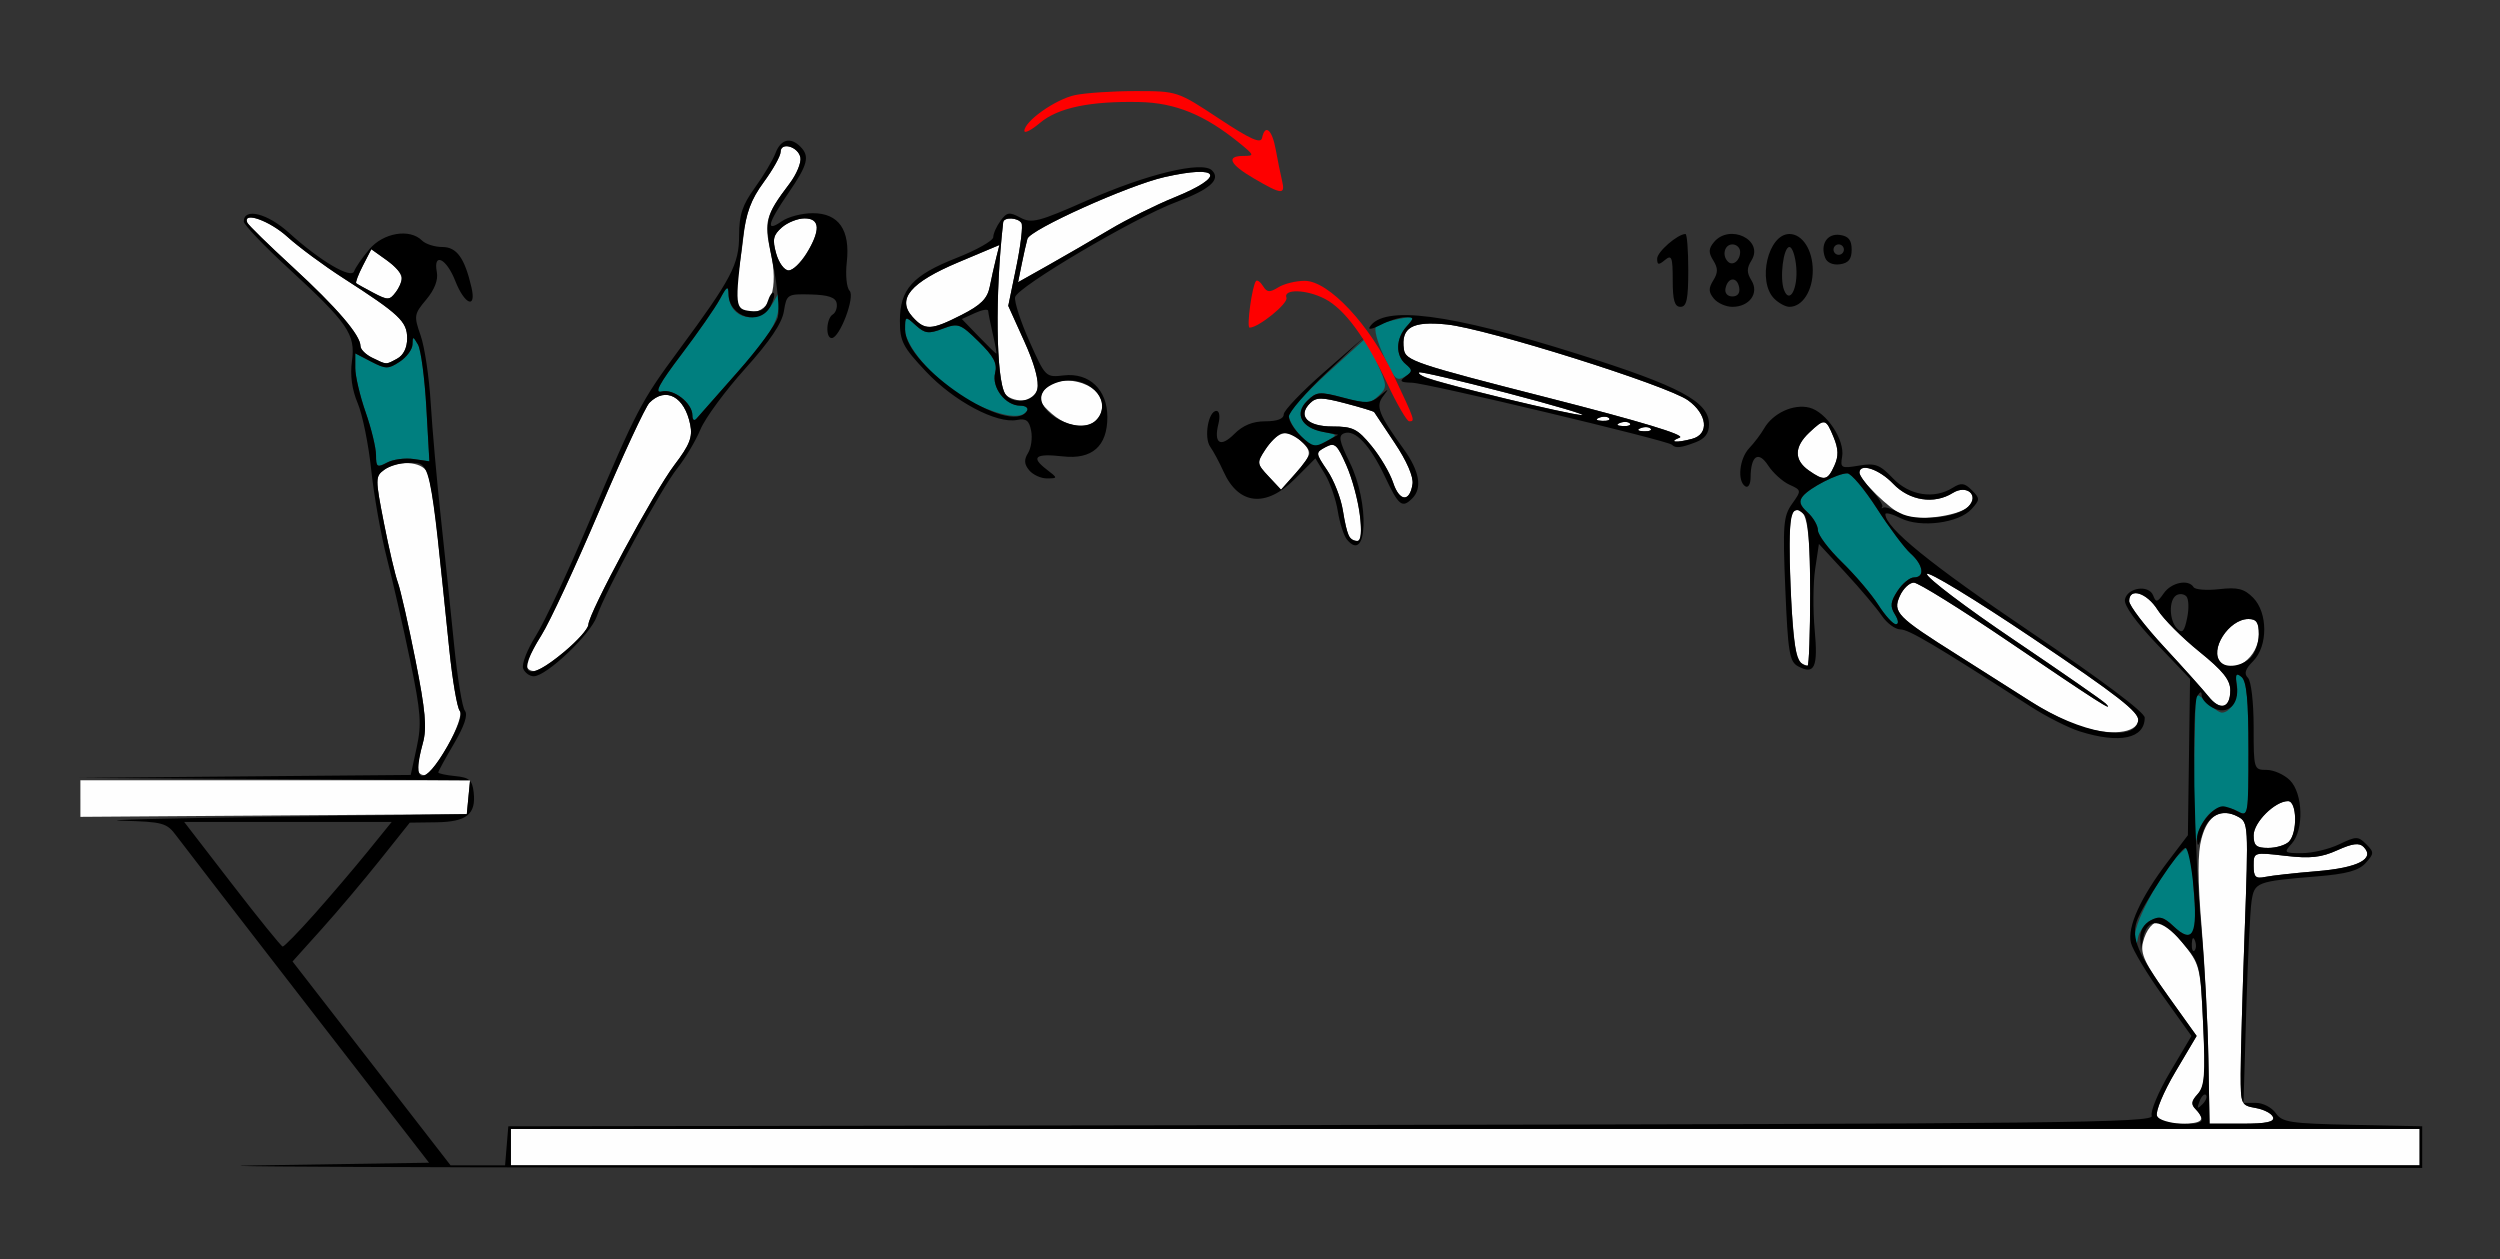 <?xml version="1.0" encoding="UTF-8" standalone="no"?>
<!-- Created with Inkscape (http://www.inkscape.org/) -->

<svg
   xmlns:dc="http://purl.org/dc/elements/1.1/"
   xmlns:cc="http://creativecommons.org/ns#"
   xmlns:rdf="http://www.w3.org/1999/02/22-rdf-syntax-ns#"
   xmlns:svg="http://www.w3.org/2000/svg"
   xmlns="http://www.w3.org/2000/svg"
   xmlns:sodipodi="http://sodipodi.sourceforge.net/DTD/sodipodi-0.dtd"
   xmlns:inkscape="http://www.inkscape.org/namespaces/inkscape"
   id="svg3336"
   version="1.1"
   inkscape:version="0.91 r13725"
   width="450.467"
   height="226.875"
   viewBox="0 0 450.467 226.875"
   sodipodi:docname="bb920602.svg">
  <rect x="0" y="0" width="450.467" height="226.875" fill="#333333" stroke="none"/>
  <defs
     id="defs3340" />
  <sodipodi:namedview
     pagecolor="#ffffff"
     bordercolor="#666666"
     borderopacity="1"
     objecttolerance="10"
     gridtolerance="10"
     guidetolerance="10"
     inkscape:pageopacity="0"
     inkscape:pageshadow="2"
     inkscape:window-width="1632"
     inkscape:window-height="882"
     id="namedview3338"
     showgrid="false"
     inkscape:zoom="1.4126722"
     inkscape:cx="163.15619"
     inkscape:cy="133.98993"
     inkscape:window-x="0"
     inkscape:window-y="0"
     inkscape:window-maximized="0"
     inkscape:current-layer="svg3336" />
  <g
     id="g3346"
     transform="translate(3.271,3.725)">
    <path
       style="fill:#fefefe"
       d="m 88.785,202.969 0,-3.281 171.963,0 171.963,0 0,3.281 0,3.281 -171.963,0 -171.963,0 0,-3.281 z m 296.597,-5.632 c -0.298,-0.779 1.184,-4.325 3.305,-7.906 l 3.845,-6.493 -5.139,-7.186 c -4.195,-5.866 -5.028,-7.643 -4.533,-9.672 0.571,-2.342 1.848,-3.846 3.293,-3.879 0.351,-0.008 2.083,1.779 3.848,3.97 3.151,3.911 3.219,4.186 3.718,14.882 0.431,9.249 0.279,11.127 -1.005,12.415 -1.182,1.185 -1.266,1.765 -0.385,2.649 1.942,1.948 1.256,2.632 -2.639,2.632 -2.495,0 -3.95,-0.477 -4.308,-1.413 z m 9.28,-10.073 c -0.109,-6.315 -0.659,-17.04 -1.224,-23.832 -0.737,-8.874 -0.742,-13.409 -0.015,-16.115 1.116,-4.159 3.462,-5.551 6.556,-3.89 1.879,1.009 1.904,1.448 1.204,20.911 -0.394,10.935 -0.716,22.406 -0.716,25.492 0,5.464 0.071,5.624 2.727,6.094 1.5,0.265 2.902,1.01 3.115,1.654 0.284,0.855 -1.21,1.171 -5.53,1.17 l -5.919,-0.002 -0.197,-11.483 z m 8.141,-34.994 c 0,-2.451 0.007,-2.453 5.696,-1.791 4.497,0.524 6.471,0.313 9.377,-1.002 2.725,-1.233 3.954,-1.391 4.732,-0.611 2.146,2.153 -0.964,3.775 -8.408,4.387 -3.955,0.325 -8.137,0.789 -9.293,1.03 -1.757,0.367 -2.103,0.036 -2.103,-2.014 z m 0,-5.483 c 0,-2.343 3.843,-6.162 6.201,-6.162 1.612,0 1.733,5.729 0.154,7.312 -0.617,0.619 -2.299,1.125 -3.738,1.125 -2.147,0 -2.617,-0.408 -2.617,-2.276 z m -391.589,-6.619 0,-3.293 35.106,0 35.106,0 -0.293,3.047 -0.293,3.047 -34.813,0.246 -34.813,0.246 0,-3.293 z m 60.753,-5.402 c 0.003,-0.645 0.433,-2.715 0.955,-4.601 0.753,-2.72 0.474,-5.826 -1.35,-15.023 -1.265,-6.377 -2.687,-12.638 -3.161,-13.914 -0.474,-1.276 -1.599,-6.088 -2.501,-10.692 -1.575,-8.044 -1.573,-8.42 0.048,-9.609 2.42,-1.775 6.708,-1.552 7.732,0.403 0.473,0.902 1.341,6.281 1.93,11.953 0.589,5.672 1.525,14.742 2.082,20.156 0.556,5.414 1.393,10.319 1.86,10.899 1.045,1.301 -4.632,11.601 -6.395,11.601 -0.663,0 -1.203,-0.527 -1.2,-1.172 z m 299.528,-7.608 c -2.056,-0.659 -6.051,-2.684 -8.879,-4.499 -2.827,-1.815 -8.715,-5.552 -13.084,-8.305 -11.019,-6.942 -11.814,-7.757 -10.468,-10.72 0.595,-1.311 1.727,-2.383 2.514,-2.383 0.787,0 8.471,4.778 17.076,10.617 16.128,10.945 19.171,12.892 17.514,11.207 -0.514,-0.523 -7.979,-5.708 -16.589,-11.522 -8.61,-5.815 -15.654,-11.144 -15.654,-11.843 0,-0.699 8.622,4.529 19.159,11.619 15.199,10.226 19.111,13.278 18.925,14.765 -0.292,2.342 -5.032,2.822 -10.514,1.064 z m 23.176,-5.39 c -0.924,-1.16 -4.519,-5.174 -7.989,-8.92 -3.47,-3.746 -6.308,-7.466 -6.308,-8.267 0,-2.505 3.186,-1.519 5.14,1.591 1.028,1.635 4.393,5.011 7.477,7.501 4.285,3.46 5.607,5.109 5.607,6.99 0,3.231 -1.824,3.744 -3.927,1.105 z M 91.589,116.098 c 0,-0.599 1.218,-3.025 2.707,-5.391 1.489,-2.365 6.176,-12.453 10.415,-22.416 4.239,-9.963 8.308,-18.717 9.042,-19.453 2.936,-2.945 6.339,-1.11 7.351,3.964 0.446,2.238 -0.107,3.648 -2.842,7.242 -3.676,4.831 -15.42,26.616 -15.517,28.784 -0.073,1.634 -7.972,8.359 -9.817,8.359 -0.736,0 -1.338,-0.49 -1.338,-1.09 z m 229.342,-0.565 c -1.368,-0.914 -2.44,-26.235 -1.145,-27.038 2.393,-1.483 3.111,1.905 3.111,14.678 0,7.192 -0.21,13.07 -0.467,13.063 -0.257,-0.007 -0.931,-0.324 -1.499,-0.703 z m 75.954,0.092 c -2.16,-2.167 1.441,-7.812 4.984,-7.812 1.444,0 1.869,0.625 1.869,2.746 0,4.129 -4.484,7.444 -6.854,5.067 z M 239.809,92.957 c -0.269,-0.436 -0.772,-2.572 -1.119,-4.747 -0.347,-2.175 -1.607,-5.399 -2.801,-7.163 -2.144,-3.17 -2.148,-3.22 -0.308,-4.208 1.655,-0.888 2.073,-0.523 3.745,3.269 2.238,5.075 3.481,13.642 1.98,13.642 -0.555,0 -1.229,-0.357 -1.498,-0.793 z m 99.839,-3.827 c -2.287,-0.972 -7.872,-6.392 -7.872,-7.64 0,-1.855 3.521,-0.727 6.075,1.947 2.932,3.07 7.39,3.761 10.737,1.664 2.552,-1.599 4.852,0.464 2.774,2.489 -1.707,1.663 -9.128,2.639 -11.714,1.54 z m -91.9,-5.904 c -0.565,-1.716 -2.317,-4.691 -3.895,-6.611 -2.528,-3.077 -3.362,-3.49 -7.035,-3.49 -4.538,0 -6.355,-1.921 -4.002,-4.23 1.091,-1.071 2.093,-1.062 6.342,0.056 2.775,0.73 5.107,1.441 5.183,1.579 0.075,0.138 1.731,2.627 3.679,5.531 2.179,3.249 3.421,6.106 3.229,7.427 -0.486,3.332 -2.363,3.192 -3.499,-0.261 z m -22.419,-1.093 c -2.144,-2.289 -2.167,-2.465 -0.639,-4.805 2.14,-3.277 3.988,-3.823 6.185,-1.828 2.387,2.167 2.326,2.668 -0.744,6.114 l -2.578,2.894 -2.225,-2.376 z m 97.309,-1.093 c -2.668,-1.875 -2.638,-4.247 0.086,-6.815 2.785,-2.625 2.991,-2.587 4.396,0.816 0.89,2.155 0.922,3.419 0.133,5.156 -1.224,2.695 -1.823,2.804 -4.616,0.842 z m -23.247,-5.917 c 1.136,-0.448 -7.023,-2.913 -23.832,-7.2 -23.723,-6.05 -25.581,-6.673 -25.864,-8.679 -0.561,-3.97 1.475,-5.154 7.753,-4.504 7.168,0.742 39.654,10.957 43.435,13.659 3.493,2.495 3.885,6.105 0.753,6.946 -2.86,0.769 -4.376,0.619 -2.245,-0.223 z m -7.043,-1.702 c 0.675,-0.271 1.481,-0.238 1.791,0.074 0.311,0.312 -0.241,0.533 -1.227,0.492 -1.089,-0.045 -1.31,-0.267 -0.565,-0.566 z M 186.267,70.838 c -2.156,-1.88 -2.439,-2.589 -1.593,-3.984 2.282,-3.765 10.653,-1.817 10.653,2.479 0,4.157 -5.056,4.997 -9.06,1.505 z m 102.343,1.647 c 0.675,-0.271 1.481,-0.238 1.791,0.074 0.311,0.312 -0.241,0.533 -1.227,0.492 -1.089,-0.045 -1.31,-0.267 -0.565,-0.566 z m -3.738,-0.938 c 0.675,-0.271 1.481,-0.238 1.791,0.074 0.311,0.312 -0.241,0.533 -1.227,0.492 -1.089,-0.045 -1.31,-0.267 -0.565,-0.566 z m -17.157,-3.506 c -12.707,-3.133 -15.896,-4.107 -15.279,-4.67 0.202,-0.184 7.307,1.479 15.788,3.696 8.481,2.217 14.579,4.02 13.551,4.006 -1.028,-0.014 -7.355,-1.378 -14.061,-3.031 z M 177.863,67.266 c -1.674,-2.609 -1.86,-17.987 -0.374,-30.938 0.113,-0.989 2.666,-0.878 3.295,0.142 0.286,0.465 -0.132,4.01 -0.929,7.879 l -1.45,7.034 2.898,6.411 c 3.312,7.328 3.18,10.643 -0.424,10.643 -1.245,0 -2.602,-0.527 -3.015,-1.172 z M 63.785,60.731 c -1.157,-0.56 -2.103,-1.504 -2.103,-2.098 0,-1.96 -4.269,-6.935 -12.238,-14.263 -4.321,-3.973 -7.996,-7.566 -8.167,-7.984 -0.853,-2.083 4.021,-0.358 7.246,2.565 2.018,1.829 6.54,5.172 10.049,7.429 10.132,6.517 11.521,7.824 11.521,10.847 0,1.718 -0.661,3.063 -1.808,3.679 -2.093,1.124 -1.795,1.135 -4.501,-0.174 z m 97.372,-7.357 c -2.907,-3.222 -0.394,-6.202 8.324,-9.871 l 7.331,-3.086 -0.601,2.401 c -0.33,1.32 -0.848,3.639 -1.149,5.152 -0.421,2.114 -1.595,3.284 -5.064,5.047 -5.499,2.795 -6.6,2.84 -8.841,0.356 z m -31.853,-2.295 c -0.299,-0.782 -0.252,-2.575 0.105,-3.984 0.357,-1.409 0.932,-5.108 1.278,-8.219 0.476,-4.281 1.367,-6.663 3.662,-9.794 1.668,-2.275 3.033,-4.718 3.033,-5.428 0,-1.878 3.19,-0.974 3.571,1.012 0.177,0.921 -0.699,3.025 -1.946,4.677 -4.333,5.736 -4.643,6.86 -3.414,12.367 C 137.026,48.131 135.612,52.5 132.1,52.5 c -1.239,0 -2.497,-0.64 -2.796,-1.422 z M 64.019,49.041 c -1.542,-0.812 -2.94,-1.592 -3.106,-1.734 -0.166,-0.142 0.378,-1.578 1.21,-3.192 l 1.512,-2.934 2.762,1.973 c 3.016,2.155 3.381,3.488 1.594,5.831 -1.069,1.402 -1.406,1.406 -3.972,0.055 z M 180.809,43.956 c 0.352,-1.746 0.822,-3.837 1.046,-4.646 0.458,-1.657 18.224,-9.663 24.687,-11.125 10.149,-2.295 11.181,-0.151 1.769,3.673 -3.336,1.355 -8.568,3.96 -11.627,5.789 -3.059,1.828 -8.027,4.71 -11.038,6.404 l -5.476,3.08 0.639,-3.174 z m -44.225,-2.002 c -0.709,-2.533 -0.539,-3.323 1.011,-4.688 1.025,-0.902 2.869,-1.641 4.097,-1.641 1.505,0 2.232,0.535 2.229,1.641 C 143.916,39.7 140.424,45 138.826,45 c -0.769,0 -1.77,-1.36 -2.242,-3.047 z"
       id="path3356"
       inkscape:connector-curvature="0" />
    <path
       style="fill:#007f7f"
       d="m 381.436,164.945 c -0.143,-2.687 5.394,-12.625 8.486,-15.234 1.859,-1.568 2.023,-2.66 2.182,-14.531 0.095,-7.06 0.228,-13.152 0.296,-13.539 0.068,-0.387 0.965,0.141 1.993,1.172 1.028,1.031 2.238,1.875 2.689,1.875 1.638,0 3.128,-2.857 2.689,-5.159 -0.364,-1.908 -0.207,-2.155 0.825,-1.297 0.955,0.795 1.274,4.09 1.274,13.166 0,12.055 -0.008,12.101 -1.987,11.039 -5.403,-2.901 -8.94,3.936 -7.82,15.116 0.725,7.245 -0.314,8.805 -3.725,5.591 -1.765,-1.664 -2.538,-1.861 -4.071,-1.038 -1.041,0.559 -2.074,1.966 -2.297,3.127 -0.373,1.944 -0.415,1.921 -0.533,-0.287 z m -46.281,-59.71 c -1.238,-1.934 -4.188,-5.396 -6.554,-7.695 -2.366,-2.299 -4.302,-4.87 -4.302,-5.714 0,-0.844 -0.84,-2.297 -1.866,-3.228 -1.408,-1.278 -1.613,-1.999 -0.836,-2.938 1.266,-1.53 6.272,-4.096 7.992,-4.096 0.695,0 3.094,2.848 5.33,6.328 2.236,3.48 4.967,7.132 6.069,8.114 2.31,2.06 2.635,4.308 0.622,4.308 -0.759,0 -2.096,1.096 -2.971,2.436 -1.28,1.96 -1.374,2.784 -0.481,4.219 0.662,1.063 0.734,1.783 0.179,1.783 -0.512,0 -1.944,-1.582 -3.182,-3.516 z M 64.486,78.291 c 0,-1.32 -0.841,-4.801 -1.869,-7.735 -1.028,-2.934 -1.869,-6.52 -1.869,-7.969 l 0,-2.635 2.875,1.491 c 2.627,1.363 3.071,1.363 5.14,0.002 1.246,-0.819 2.278,-2.217 2.294,-3.108 0.027,-1.513 0.091,-1.511 0.988,0.033 0.528,0.909 1.205,6.013 1.506,11.342 l 0.547,9.689 -2.829,-0.417 c -1.556,-0.229 -3.719,0.061 -4.806,0.645 -1.773,0.952 -1.976,0.814 -1.976,-1.339 z M 231.004,74.705 c -1.118,-1.193 -2.032,-2.784 -2.032,-3.536 0,-0.751 3.132,-4.211 6.959,-7.689 l 6.959,-6.323 1.947,4.414 c 1.865,4.229 1.877,4.482 0.284,6.014 -1.489,1.433 -2.15,1.47 -6.336,0.353 -4.316,-1.152 -4.815,-1.108 -6.529,0.576 -2.354,2.312 -1.042,4.848 2.891,5.586 2.658,0.499 2.669,0.527 0.662,1.641 -2.623,1.456 -2.432,1.497 -4.805,-1.037 z m -109.509,-3.591 c 0,-2.207 -3.417,-4.854 -5.546,-4.296 -1.38,0.362 -0.448,-1.385 3.563,-6.679 2.988,-3.943 6.111,-8.435 6.941,-9.982 1.248,-2.326 1.516,-2.48 1.547,-0.891 0.09,4.643 5.616,5.743 8.002,1.594 l 1.482,-2.578 -0.476,3.616 c -0.371,2.818 -1.968,5.302 -7.233,11.25 -3.716,4.198 -7.1,8.034 -7.519,8.524 -0.447,0.523 -0.762,0.292 -0.762,-0.558 z m 50.935,-2.075 c -5.865,-2.752 -12.617,-9.913 -12.617,-13.382 0,-2.471 0.03,-2.483 1.916,-0.771 1.653,1.5 2.323,1.585 4.873,0.62 2.792,-1.057 3.153,-0.928 6.471,2.323 2.737,2.681 3.392,3.932 2.96,5.657 -0.656,2.622 1.863,5.889 4.54,5.889 0.979,0 1.52,0.422 1.202,0.938 -0.942,1.529 -4.367,1.063 -9.346,-1.273 z m 73.562,-8.777 c -1.116,-2.434 -1.709,-4.746 -1.318,-5.139 0.391,-0.392 2.17,-0.997 3.953,-1.343 3.174,-0.616 3.207,-0.59 1.606,1.228 -2.023,2.297 -2.105,5.308 -0.189,6.903 1.155,0.962 1.202,1.359 0.234,1.975 -1.927,1.226 -2.145,1.042 -4.286,-3.625 z"
       id="path3352"
       inkscape:connector-curvature="0" />
    <path
       style="fill:#fe0000"
       d="m 246.697,65.391 c -3.881,-8.25 -7.688,-13.422 -11.237,-15.263 -3.304,-1.714 -7.534,-1.84 -6.931,-0.206 0.372,1.007 -5.024,5.391 -6.635,5.391 -0.596,0 0.461,-7.659 1.161,-8.41 0.226,-0.243 0.796,0.179 1.267,0.938 0.703,1.134 1.191,1.17 2.74,0.207 1.037,-0.645 3.18,-1.172 4.762,-1.172 4.319,0 11.73,7.916 16.108,17.207 3.791,8.044 3.811,8.106 2.716,8.106 -0.415,0 -2.193,-3.059 -3.951,-6.797 z M 222.664,28.43 c -4.393,-2.566 -5.077,-4.052 -1.869,-4.059 1.99,-0.004 1.953,-0.127 -0.701,-2.293 -6.259,-5.107 -11.568,-7.285 -18.079,-7.418 -8.906,-0.182 -14.659,1.028 -17.898,3.762 -1.544,1.304 -2.808,1.948 -2.808,1.433 0,-1.738 5.635,-5.711 9.14,-6.445 1.912,-0.4 6.842,-0.725 10.954,-0.723 7.45,0.005 7.503,0.023 14.953,4.944 5.679,3.751 7.549,4.593 7.779,3.498 0.542,-2.588 1.812,-1.518 2.461,2.074 0.349,1.934 0.862,4.465 1.14,5.625 0.621,2.595 -0.035,2.544 -5.072,-0.398 z"
       id="path3350"
       inkscape:connector-curvature="0" />
    <path
       style="fill:#000000"
       d="M 42.391,206.27 74.034,205.781 52.204,177.589 C 40.197,162.084 29.538,148.267 28.516,146.886 c -1.733,-2.343 -2.389,-2.526 -9.813,-2.728 -4.376,-0.119 7.815,-0.436 27.091,-0.703 l 35.047,-0.486 0.293,-3.047 0.293,-3.047 -35.34,-0.221 -35.34,-0.221 29.994,-0.261 29.994,-0.261 1.066,-4.909 c 0.922,-4.247 0.765,-6.363 -1.164,-15.69 C 69.412,109.383 67.527,101.1 66.451,96.907 65.374,92.714 64.101,85.542 63.622,80.97 63.142,76.397 62.045,70.981 61.183,68.934 60.141,66.46 59.793,63.91 60.146,61.332 60.808,56.487 59.464,54.532 48.598,44.529 c -4.369,-4.022 -7.944,-7.777 -7.944,-8.343 0,-2.54 4.275,-1.476 8.134,2.024 5.577,5.058 11.264,8.415 11.754,6.939 0.211,-0.636 1.433,-2.406 2.714,-3.934 2.524,-3.009 7.294,-3.815 9.506,-1.606 0.646,0.645 2.297,1.172 3.67,1.172 2.595,0 4.016,1.967 5.247,7.266 0.93,4.002 -1.239,3.133 -2.924,-1.172 -1.591,-4.063 -4.007,-5.208 -3.314,-1.571 0.268,1.405 -0.408,3.161 -1.904,4.944 -2.208,2.632 -2.256,2.945 -1.012,6.493 0.719,2.05 1.535,7.524 1.813,12.165 0.278,4.641 1.099,13.922 1.824,20.625 0.725,6.703 1.802,17.039 2.394,22.969 0.591,5.93 1.467,11.264 1.947,11.855 0.574,0.706 -0.098,2.726 -1.964,5.901 -1.56,2.655 -2.837,4.992 -2.837,5.195 0,0.202 1.367,0.5 3.037,0.662 2.549,0.247 3.086,0.718 3.339,2.929 0.451,3.949 -1.263,5.325 -6.724,5.398 l -4.792,0.064 -5.368,6.733 c -2.952,3.703 -7.705,9.331 -10.561,12.507 l -5.192,5.775 14.236,18.366 14.236,18.366 4.913,0 4.913,0 0.29,-3.516 0.29,-3.516 148.334,-0.237 c 131.582,-0.21 148.273,-0.397 147.795,-1.647 -0.297,-0.776 1.191,-4.331 3.306,-7.903 l 3.845,-6.493 -5.155,-7.208 c -2.835,-3.964 -5.419,-8.263 -5.742,-9.554 -0.711,-2.841 1.726,-8.197 6.709,-14.743 l 3.547,-4.66 0.194,-14.09 0.194,-14.09 -6.025,-6.311 c -3.738,-3.917 -5.905,-6.94 -5.71,-7.969 0.413,-2.175 4.323,-2.746 5.089,-0.743 0.505,1.319 0.752,1.267 1.918,-0.403 1.365,-1.954 4.451,-2.583 5.368,-1.093 0.279,0.453 2.358,0.615 4.619,0.359 3.329,-0.376 4.487,-0.087 6.09,1.52 2.694,2.703 2.703,8.758 0.016,11.453 -1.427,1.432 -1.682,2.25 -0.935,3 0.583,0.584 1.028,4.403 1.028,8.812 0,7.675 0.032,7.781 2.336,7.781 1.285,0 3.178,0.844 4.206,1.875 2.361,2.369 2.547,8.945 0.322,11.411 -1.471,1.631 -1.382,1.714 1.837,1.714 1.861,0 4.879,-0.715 6.705,-1.589 3.097,-1.482 3.426,-1.484 4.876,-0.029 1.45,1.454 1.443,1.683 -0.098,3.391 -1.249,1.384 -3.402,1.975 -8.816,2.42 -10.863,0.892 -11.224,1.03 -11.746,4.486 -0.252,1.672 -0.681,10.528 -0.953,19.68 l -0.494,16.641 2.261,0 c 1.243,0 2.841,0.831 3.55,1.847 1.157,1.656 2.582,1.874 13.838,2.109 l 12.549,0.263 0,3.75 0,3.75 -211.215,0.02 c -116.168,0.011 -196.976,-0.2 -179.572,-0.469 z m 390.32,-3.301 0,-3.281 -171.963,0 -171.963,0 0,3.281 0,3.281 171.963,0 171.963,0 0,-3.281 z M 393.458,198 c 0,-0.412 -0.495,-1.246 -1.099,-1.853 -0.843,-0.845 -0.756,-1.491 0.371,-2.766 1.224,-1.385 1.387,-3.488 0.973,-12.583 -0.497,-10.915 -0.498,-10.922 -3.875,-14.836 -3.634,-4.212 -6.196,-4.452 -6.935,-0.649 l -0.395,2.03 -0.127,-2.076 c -0.076,-1.239 0.662,-2.5 1.83,-3.127 1.62,-0.87 2.347,-0.684 4.218,1.08 3.424,3.227 4.324,1.461 3.56,-6.99 -0.356,-3.942 -1.019,-7.167 -1.474,-7.167 -0.952,0 -7.906,10.524 -8.78,13.286 -0.954,3.016 0.21,5.774 5.652,13.382 l 5.155,7.208 -3.845,6.493 c -2.121,3.581 -3.603,7.126 -3.305,7.906 0.568,1.485 8.076,2.101 8.076,0.663 z m 12.851,-0.422 c -0.214,-0.645 -1.616,-1.389 -3.115,-1.654 -2.655,-0.47 -2.727,-0.63 -2.727,-6.094 0,-3.086 0.322,-14.558 0.716,-25.492 0.701,-19.463 0.675,-19.903 -1.204,-20.911 -2.842,-1.526 -5.452,-0.26 -6.426,3.118 -0.675,2.34 -0.88,2.53 -0.946,0.878 -0.086,-2.155 2.854,-5.859 4.65,-5.859 0.548,0 1.81,0.437 2.804,0.97 1.744,0.936 1.808,0.543 1.808,-11.135 0,-8.898 -0.328,-12.378 -1.237,-13.135 -0.986,-0.821 -1.159,-0.501 -0.855,1.579 0.502,3.43 -1.685,5.393 -4.391,3.94 -1.061,-0.57 -1.935,-1.548 -1.943,-2.174 -0.01,-0.814 -0.239,-0.784 -0.8,0.104 -1.039,1.643 -0.579,27.694 0.738,41.882 0.575,6.188 1.142,16.628 1.261,23.201 l 0.217,11.951 5.919,0.002 c 4.32,9.4e-4 5.814,-0.315 5.53,-1.17 z m -12.097,-4.009 c -0.288,-0.289 -0.81,0.232 -1.161,1.156 -0.507,1.336 -0.4,1.444 0.523,0.525 0.639,-0.636 0.926,-1.392 0.638,-1.681 z m -1.985,-27.807 c -0.298,-0.748 -0.52,-0.526 -0.565,0.566 -0.041,0.988 0.18,1.542 0.491,1.23 0.311,-0.312 0.344,-1.12 0.074,-1.797 z M 53.349,161.015 c 2.87,-3.222 7.185,-8.285 9.59,-11.249 l 4.372,-5.391 -18.7,0 -18.7,0 8.643,11.21 c 4.753,6.166 8.853,11.228 9.11,11.249 0.257,0.021 2.815,-2.597 5.685,-5.82 z m 360.851,-7.762 c 7.445,-0.612 10.554,-2.234 8.408,-4.387 -0.778,-0.781 -2.006,-0.622 -4.732,0.611 -2.906,1.315 -4.88,1.525 -9.377,1.002 -5.689,-0.662 -5.696,-0.66 -5.696,1.791 0,2.05 0.346,2.381 2.103,2.014 1.157,-0.242 5.339,-0.706 9.293,-1.03 z m -5.041,-5.316 c 1.579,-1.584 1.458,-7.312 -0.154,-7.312 -2.358,0 -6.201,3.819 -6.201,6.162 0,1.867 0.469,2.276 2.617,2.276 1.439,0 3.122,-0.506 3.738,-1.125 z M 77.391,130.665 c 1.936,-3.381 2.715,-5.651 2.171,-6.328 -0.466,-0.581 -1.303,-5.485 -1.86,-10.899 -3.626,-35.282 -3.288,-33.75 -7.463,-33.75 -1.426,0 -3.352,0.557 -4.28,1.238 -1.622,1.19 -1.624,1.565 -0.048,9.609 0.902,4.604 2.027,9.416 2.501,10.692 0.474,1.276 1.896,7.538 3.161,13.914 1.824,9.197 2.103,12.303 1.35,15.023 -2.124,7.672 0.213,7.934 4.469,0.501 z M 398.598,120.662 c 0,-1.882 -1.323,-3.531 -5.607,-6.99 -3.084,-2.49 -6.449,-5.866 -7.477,-7.501 -1.955,-3.109 -5.14,-4.095 -5.14,-1.591 0,0.8 2.839,4.52 6.308,8.267 3.47,3.746 7.065,7.761 7.989,8.92 2.103,2.639 3.927,2.126 3.927,-1.105 z m 3.672,-5.886 c 0.808,-0.81 1.469,-2.709 1.469,-4.219 0,-2.121 -0.425,-2.746 -1.869,-2.746 -3.543,0 -7.145,5.645 -4.984,7.812 1.101,1.105 3.873,0.668 5.385,-0.848 z m -11.596,-11.054 c -0.435,-0.445 -1.248,-0.525 -1.807,-0.179 -1.379,0.855 -1.285,4.562 0.152,6.004 0.934,0.937 1.296,0.553 1.807,-1.922 0.351,-1.702 0.283,-3.458 -0.152,-3.903 z M 71.268,78.985 l 2.829,0.417 -0.547,-9.689 c -0.301,-5.329 -0.979,-10.433 -1.506,-11.342 -0.896,-1.544 -0.961,-1.546 -0.988,-0.033 -0.016,0.89 -1.048,2.289 -2.294,3.108 -2.07,1.36 -2.513,1.36 -5.14,-0.002 l -2.875,-1.491 0,2.635 c 0,1.449 0.841,5.035 1.869,7.969 1.028,2.934 1.869,6.415 1.869,7.735 0,2.153 0.203,2.291 1.976,1.339 1.087,-0.584 3.25,-0.874 4.806,-0.645 z M 68.286,60.905 c 1.147,-0.616 1.808,-1.961 1.808,-3.679 0,-3.023 -1.389,-4.33 -11.521,-10.847 -3.509,-2.257 -8.031,-5.6 -10.049,-7.429 -3.225,-2.923 -8.099,-4.648 -7.246,-2.565 0.171,0.418 3.847,4.011 8.167,7.984 7.969,7.328 12.238,12.303 12.238,14.263 0,0.594 0.946,1.539 2.103,2.098 2.705,1.309 2.408,1.297 4.501,0.174 z m 0.873,-14.614 c 0,-0.64 -1.243,-2.051 -2.762,-3.136 l -2.762,-1.973 -1.512,2.934 c -0.832,1.614 -1.376,3.05 -1.21,3.192 0.166,0.142 1.564,0.922 3.106,1.734 2.566,1.351 2.903,1.346 3.972,-0.055 0.643,-0.842 1.168,-2.055 1.168,-2.695 z M 371.495,128.073 c -2.056,-0.647 -6.051,-2.667 -8.879,-4.489 -17.186,-11.073 -21.953,-13.897 -23.46,-13.897 -0.928,0 -2.442,-1.117 -3.366,-2.482 -0.924,-1.365 -3.848,-4.83 -6.498,-7.701 l -4.819,-5.219 -0.678,4.536 c -0.373,2.495 -0.412,7.411 -0.086,10.926 0.628,6.777 -0.013,8.186 -2.996,6.585 -1.542,-0.828 -1.819,-2.505 -2.291,-13.871 -0.482,-11.631 -0.361,-13.176 1.206,-15.386 1.729,-2.438 1.725,-2.464 -0.483,-3.473 -1.224,-0.559 -2.943,-2.116 -3.82,-3.459 -1.768,-2.706 -3.136,-1.764 -3.162,2.178 -0.008,1.202 -0.43,1.907 -0.949,1.585 -1.495,-0.927 -1.08,-5.003 0.701,-6.879 0.9,-0.948 2.098,-2.53 2.662,-3.516 1.6,-2.793 5.308,-4.51 8.179,-3.787 3.053,0.769 6.43,5.837 5.898,8.853 -0.356,2.023 -0.149,2.132 3.02,1.595 2.954,-0.501 3.762,-0.2 6.132,2.281 2.978,3.118 7.413,3.819 10.789,1.704 1.521,-0.953 2.118,-0.876 3.43,0.44 1.494,1.499 1.492,1.7 -0.041,3.399 -2.285,2.533 -9.208,3.437 -12.749,1.665 -1.533,-0.767 -2.786,-1.101 -2.786,-0.742 0,2.451 8.124,9.048 26.051,21.156 12.916,8.723 20.678,14.544 20.678,15.507 0,3.783 -4.514,4.745 -11.682,2.489 z m 10.514,-1.979 c 0.186,-1.487 -3.726,-4.539 -18.925,-14.765 -10.538,-7.09 -19.159,-12.318 -19.159,-11.619 0,0.699 7.044,6.029 15.654,11.843 8.61,5.815 16.075,11 16.589,11.522 1.657,1.685 -1.386,-0.262 -17.514,-11.207 -8.605,-5.84 -16.289,-10.617 -17.076,-10.617 -0.787,0 -1.918,1.073 -2.514,2.383 -1.346,2.963 -0.551,3.778 10.468,10.72 4.369,2.753 10.257,6.49 13.084,8.305 9,5.779 18.882,7.529 19.393,3.435 z M 322.897,103.172 c 0,-8.688 -0.365,-13.443 -1.087,-14.168 -2.454,-2.464 -2.956,0.209 -2.436,12.955 0.473,11.587 1.035,14.216 3.056,14.275 0.257,0.008 0.467,-5.871 0.467,-13.063 z m 15.261,3.795 c -0.893,-1.435 -0.799,-2.259 0.481,-4.219 0.875,-1.34 2.212,-2.436 2.971,-2.436 2.012,0 1.688,-2.248 -0.622,-4.308 -1.101,-0.982 -3.832,-4.634 -6.069,-8.114 -2.236,-3.48 -4.635,-6.328 -5.33,-6.328 -1.72,0 -6.726,2.566 -7.992,4.096 -0.777,0.939 -0.572,1.66 0.836,2.938 1.026,0.932 1.866,2.384 1.866,3.228 0,0.844 1.936,3.415 4.302,5.714 2.366,2.299 5.315,5.762 6.554,7.695 1.238,1.934 2.67,3.516 3.182,3.516 0.555,0 0.483,-0.72 -0.179,-1.783 z m 13.204,-19.377 c 2.077,-2.024 -0.222,-4.087 -2.774,-2.489 -3.347,2.097 -7.805,1.406 -10.737,-1.664 -2.513,-2.631 -6.075,-3.811 -6.075,-2.012 0,0.44 1.007,1.891 2.238,3.223 1.231,1.333 2.072,2.66 1.869,2.949 -0.203,0.29 -0.129,0.356 0.164,0.148 0.293,-0.208 1.66,0.229 3.037,0.971 2.952,1.591 10.167,0.929 12.277,-1.127 z m -24.108,-7.392 c 0.789,-1.737 0.756,-3.001 -0.133,-5.156 -1.405,-3.403 -1.611,-3.441 -4.396,-0.816 -2.724,2.567 -2.754,4.94 -0.086,6.815 2.793,1.962 3.392,1.853 4.616,-0.842 z M 90.993,116.721 c -0.295,-0.772 0.728,-3.409 2.273,-5.859 1.546,-2.451 5.847,-11.628 9.558,-20.393 8.674,-20.487 9.375,-21.831 16.211,-31.092 9.53,-12.912 10.871,-15.463 10.871,-20.686 0,-3.705 0.583,-5.467 2.846,-8.601 1.565,-2.168 3.237,-4.973 3.715,-6.234 0.943,-2.489 2.694,-2.947 4.467,-1.168 1.751,1.757 1.369,3.247 -2.15,8.378 -3.766,5.492 -4.159,7.165 -1.194,5.082 1.142,-0.803 3.656,-1.459 5.586,-1.459 4.694,0 6.786,3.024 6.13,8.86 -0.256,2.274 -0.029,4.573 0.504,5.107 1.054,1.058 -1.77,8.534 -3.224,8.534 -1.14,0 -0.979,-3.524 0.194,-4.251 0.542,-0.336 0.858,-1.26 0.701,-2.052 -0.204,-1.027 -1.533,-1.473 -4.641,-1.553 -4.248,-0.11 -4.368,-0.035 -4.864,3.035 -0.35,2.164 -2.538,5.403 -7.004,10.364 -3.573,3.969 -7.186,8.881 -8.029,10.915 -0.843,2.034 -2.713,5.177 -4.155,6.985 -2.93,3.673 -12.938,22.078 -14.529,26.722 -1.1,3.208 -9.073,10.773 -11.355,10.773 -0.756,0 -1.616,-0.632 -1.911,-1.404 z m 7.482,-3.049 c 2.315,-1.934 4.237,-4.113 4.269,-4.844 0.097,-2.169 11.841,-23.953 15.517,-28.784 2.735,-3.595 3.288,-5.004 2.842,-7.242 -1.012,-5.074 -4.414,-6.909 -7.351,-3.964 -0.734,0.736 -4.802,9.49 -9.042,19.453 -4.239,9.963 -8.926,20.051 -10.415,22.416 -4.671,7.421 -2.771,8.769 4.179,2.965 z m 31.183,-50.393 c 3.651,-4.126 6.906,-8.569 7.232,-9.874 0.326,-1.304 -0.076,-5.625 -0.895,-9.601 -1.613,-7.835 -1.468,-8.531 3.013,-14.463 1.247,-1.651 2.123,-3.756 1.946,-4.677 -0.381,-1.986 -3.571,-2.889 -3.571,-1.012 0,0.71 -1.365,3.152 -3.033,5.428 -2.334,3.184 -3.203,5.548 -3.771,10.263 -1.472,12.211 -1.425,12.655 1.35,12.977 1.864,0.216 2.649,-0.214 3.123,-1.711 0.348,-1.1 0.839,-1.794 1.091,-1.541 0.252,0.253 -0.012,1.339 -0.586,2.414 -1.923,3.605 -7.475,1.976 -7.557,-2.217 -0.031,-1.59 -0.298,-1.436 -1.547,0.891 -0.83,1.547 -3.954,6.039 -6.941,9.982 -4.011,5.294 -4.943,7.042 -3.563,6.679 2.129,-0.558 5.546,2.089 5.546,4.296 0,0.85 0.315,1.081 0.762,0.558 0.419,-0.49 3.749,-4.267 7.401,-8.393 z m 12.408,-21.326 c 2.542,-4.182 2.415,-6.328 -0.374,-6.328 -1.228,0 -3.072,0.738 -4.097,1.641 -1.55,1.364 -1.72,2.154 -1.011,4.688 C 137.056,43.64 138.057,45 138.826,45 c 0.764,0 2.222,-1.371 3.241,-3.047 z m 97.367,51.547 c -0.569,-0.687 -1.311,-2.991 -1.651,-5.118 -0.339,-2.128 -1.386,-5.138 -2.327,-6.69 l -1.711,-2.822 -3.678,3.69 c -5.214,5.23 -10.155,4.728 -12.87,-1.307 -0.735,-1.634 -1.813,-3.644 -2.395,-4.467 -1.18,-1.667 -0.347,-6.473 1.122,-6.473 0.524,0 0.683,1.005 0.361,2.29 -0.896,3.581 0.336,4.389 2.849,1.868 1.556,-1.561 3.325,-2.283 5.59,-2.283 2.136,0 3.313,-0.444 3.313,-1.248 0,-0.686 3.259,-4.096 7.243,-7.576 l 7.243,-6.328 -6.776,6.421 c -3.727,3.531 -6.776,7.078 -6.776,7.882 0,0.803 1.012,2.414 2.248,3.58 1.979,1.865 2.51,1.974 4.439,0.905 l 2.191,-1.213 -2.704,-0.508 c -3.932,-0.738 -5.245,-3.274 -2.891,-5.586 1.711,-1.681 2.221,-1.727 6.529,-0.589 4.122,1.089 4.891,1.054 6.526,-0.299 1.726,-1.429 1.77,-1.426 0.636,0.047 -1.382,1.795 -0.807,3.267 3.728,9.547 2.832,3.922 3.37,7.006 1.54,8.841 -1.839,1.845 -2.45,1.363 -4.925,-3.885 -2.677,-5.677 -5.409,-8.583 -7.362,-7.831 -1.08,0.416 -0.892,1.396 1.002,5.237 3.609,7.316 3.214,18.402 -0.496,13.917 z m 2.329,-4.437 c -0.304,-2.578 -1.4,-6.608 -2.436,-8.956 -1.672,-3.792 -2.091,-4.157 -3.745,-3.269 -1.84,0.988 -1.837,1.039 0.308,4.208 1.194,1.765 2.454,4.988 2.801,7.163 0.722,4.528 1.2,5.54 2.617,5.54 0.662,0 0.819,-1.612 0.456,-4.687 z m 9.485,-5.576 c 0.193,-1.321 -1.049,-4.177 -3.229,-7.427 -1.948,-2.904 -3.603,-5.393 -3.679,-5.531 -0.075,-0.138 -2.408,-0.849 -5.183,-1.579 -4.249,-1.118 -5.25,-1.127 -6.342,-0.056 -2.353,2.309 -0.535,4.23 4.002,4.23 3.673,0 4.507,0.414 7.035,3.49 1.577,1.92 3.33,4.895 3.895,6.611 1.136,3.453 3.013,3.593 3.499,0.261 z M 232.71,77.943 c 0,-1.497 -3.682,-4.103 -5.051,-3.576 -0.76,0.293 -2.096,1.625 -2.969,2.961 -1.529,2.34 -1.505,2.516 0.639,4.805 l 2.225,2.376 2.578,-2.894 c 1.418,-1.592 2.578,-3.244 2.578,-3.672 z m -50.53,3.075 c -0.91,-1.1 -0.965,-1.903 -0.212,-3.112 0.558,-0.896 0.812,-2.695 0.563,-3.997 -0.356,-1.87 -0.897,-2.282 -2.573,-1.96 -3.67,0.704 -11.336,-3.375 -16.362,-8.707 -4.205,-4.46 -4.718,-5.455 -4.718,-9.153 0,-5.694 2.27,-8.215 10.21,-11.34 3.637,-1.431 6.612,-3.117 6.612,-3.746 0,-0.629 0.589,-1.952 1.308,-2.939 1.144,-1.57 1.591,-1.642 3.575,-0.577 2.034,1.092 3.269,0.774 12.01,-3.089 10.813,-4.778 20.776,-7.174 22.528,-5.417 1.643,1.648 -0.387,3.436 -6.492,5.721 -7.486,2.801 -28.644,15.297 -28.994,17.124 -0.159,0.83 1.011,4.427 2.6,7.992 2.866,6.43 2.916,6.48 6.179,6.098 4.589,-0.537 7.847,2.576 7.847,7.497 0,5.261 -2.746,7.693 -8.016,7.097 -4.955,-0.56 -5.834,0.11 -3.007,2.292 2.126,1.641 2.127,1.656 0.157,1.677 -1.094,0.011 -2.54,-0.646 -3.215,-1.462 z M 194.206,72 c 3,-3.01 -0.541,-7.633 -5.473,-7.144 -1.67,0.166 -3.492,1.062 -4.059,1.998 -2.12,3.497 6.524,8.164 9.532,5.146 z M 181.776,70.312 c 0.318,-0.516 -0.223,-0.938 -1.202,-0.938 -2.677,0 -5.196,-3.267 -4.54,-5.889 0.431,-1.725 -0.224,-2.977 -2.96,-5.657 -3.318,-3.25 -3.679,-3.38 -6.471,-2.323 -2.55,0.966 -3.22,0.88 -4.873,-0.62 -1.886,-1.712 -1.916,-1.7 -1.916,0.771 0,6.715 19.031,19.414 21.963,14.656 z m 1.896,-3.991 c 0.328,-1.312 -0.571,-4.551 -2.369,-8.527 l -2.898,-6.411 1.45,-7.034 c 0.798,-3.869 1.216,-7.414 0.929,-7.879 -0.629,-1.021 -3.181,-1.131 -3.295,-0.142 -1.486,12.951 -1.3,28.329 0.374,30.938 1.313,2.046 5.219,1.411 5.808,-0.944 z m -8.047,-9.837 c -0.448,-1.934 -0.824,-3.823 -0.836,-4.199 -0.012,-0.376 -1.086,-0.197 -2.385,0.397 l -2.363,1.08 3.013,3.119 C 174.712,58.597 176.151,60 176.253,60 c 0.102,0 -0.181,-1.582 -0.628,-3.516 z m -5.627,-3.467 c 3.469,-1.763 4.642,-2.933 5.064,-5.047 0.302,-1.513 0.819,-3.832 1.149,-5.152 l 0.601,-2.401 -7.331,3.086 c -8.717,3.669 -11.23,6.649 -8.324,9.871 2.241,2.484 3.342,2.439 8.841,-0.356 z m 26.686,-15.371 c 3.059,-1.828 8.292,-4.433 11.627,-5.789 9.412,-3.824 8.379,-5.968 -1.769,-3.673 -6.463,1.462 -24.229,9.467 -24.687,11.125 -0.224,0.81 -0.695,2.9 -1.046,4.646 l -0.639,3.174 5.476,-3.08 c 3.012,-1.694 7.979,-4.576 11.038,-6.404 z m 101.294,38.763 c -0.761,-0.764 -44.021,-11.085 -46.827,-11.173 -2.144,-0.067 -2.342,-0.26 -1.158,-1.129 1.274,-0.935 1.276,-1.176 0.017,-2.224 -1.856,-1.545 -1.795,-4.593 0.134,-6.732 1.447,-1.604 1.432,-1.714 -0.234,-1.709 -0.979,0.003 -2.951,0.618 -4.381,1.367 -1.43,0.748 -2.336,0.931 -2.012,0.405 2.465,-4 14.314,-2.475 37.422,4.816 18.562,5.857 23.733,8.623 23.733,12.696 0,1.627 -0.716,2.592 -2.397,3.234 -2.695,1.028 -3.623,1.125 -4.297,0.449 z m 3.657,-1.063 c 3.132,-0.842 2.74,-4.451 -0.753,-6.946 -3.782,-2.701 -36.267,-12.916 -43.435,-13.659 -6.277,-0.65 -8.314,0.533 -7.753,4.504 0.283,2.006 2.142,2.629 25.864,8.679 16.809,4.287 24.968,6.751 23.832,7.2 -2.131,0.841 -0.616,0.992 2.245,0.223 z m -7.496,-1.851 c -0.311,-0.312 -1.117,-0.345 -1.791,-0.074 -0.746,0.299 -0.524,0.521 0.565,0.566 0.985,0.041 1.537,-0.181 1.227,-0.492 z m -3.738,-0.938 c -0.311,-0.312 -1.117,-0.345 -1.791,-0.074 -0.746,0.299 -0.524,0.521 0.565,0.566 0.985,0.041 1.537,-0.181 1.227,-0.492 z m -3.738,-0.938 c -0.311,-0.312 -1.117,-0.345 -1.791,-0.074 -0.746,0.299 -0.524,0.521 0.565,0.566 0.985,0.041 1.537,-0.181 1.227,-0.492 z M 268.224,67.067 c -8.481,-2.217 -15.586,-3.881 -15.788,-3.696 -0.202,0.184 0.41,0.635 1.36,1 3.02,1.163 26.033,6.674 27.98,6.701 1.028,0.014 -5.07,-1.788 -13.551,-4.006 z m 29.907,-20.306 c 0,-4.162 -0.187,-4.647 -1.402,-3.635 -1.141,0.95 -1.402,0.904 -1.402,-0.246 0,-1.228 3.696,-4.441 5.107,-4.441 0.275,0 0.5,2.953 0.5,6.562 0,5.208 -0.289,6.562 -1.402,6.562 -1.064,0 -1.402,-1.159 -1.402,-4.802 z m 7.414,3.32 c -0.966,-1.167 -0.988,-1.865 -0.107,-3.281 0.87,-1.398 0.87,-2.2 0,-3.598 -0.882,-1.416 -0.859,-2.114 0.107,-3.281 2.836,-3.428 9.071,-0.408 6.775,3.281 -0.87,1.398 -0.87,2.2 0,3.598 1.426,2.291 -0.36,4.764 -3.441,4.764 -1.159,0 -2.659,-0.667 -3.334,-1.482 z m 4.558,-2.033 c -0.379,-1.976 -2.038,-1.852 -2.461,0.185 -0.176,0.849 0.339,1.456 1.237,1.456 0.963,0 1.421,-0.614 1.224,-1.641 z m 0.178,-6.383 c 0,-0.743 -0.631,-1.351 -1.402,-1.351 -1.408,0 -1.921,1.979 -0.804,3.1 0.872,0.875 2.206,-0.182 2.206,-1.749 z m 6.142,8.426 c -3.104,-3.113 -1.098,-11.652 2.737,-11.652 2.349,0 4.206,2.897 4.206,6.562 0,3.665 -1.857,6.562 -4.206,6.562 -0.698,0 -1.929,-0.663 -2.737,-1.473 z m 3.969,-5.669 c -0.164,-2.002 -0.718,-3.639 -1.232,-3.639 -1.092,0 -1.792,5.596 -0.97,7.746 1,2.614 2.519,-0.22 2.202,-4.107 z m 5.206,-1.698 c -0.931,-2.433 0.374,-4.443 2.67,-4.116 1.545,0.22 2.107,0.926 2.107,2.644 0,1.718 -0.562,2.424 -2.107,2.644 -1.264,0.18 -2.332,-0.289 -2.67,-1.172 z M 328.972,41.25 c 0,-0.516 -0.421,-0.938 -0.935,-0.938 -0.514,0 -0.935,0.422 -0.935,0.938 0,0.516 0.421,0.938 0.935,0.938 0.514,0 0.935,-0.422 0.935,-0.938 z"
       id="path3348"
       inkscape:connector-curvature="0" />
  </g>
</svg>
